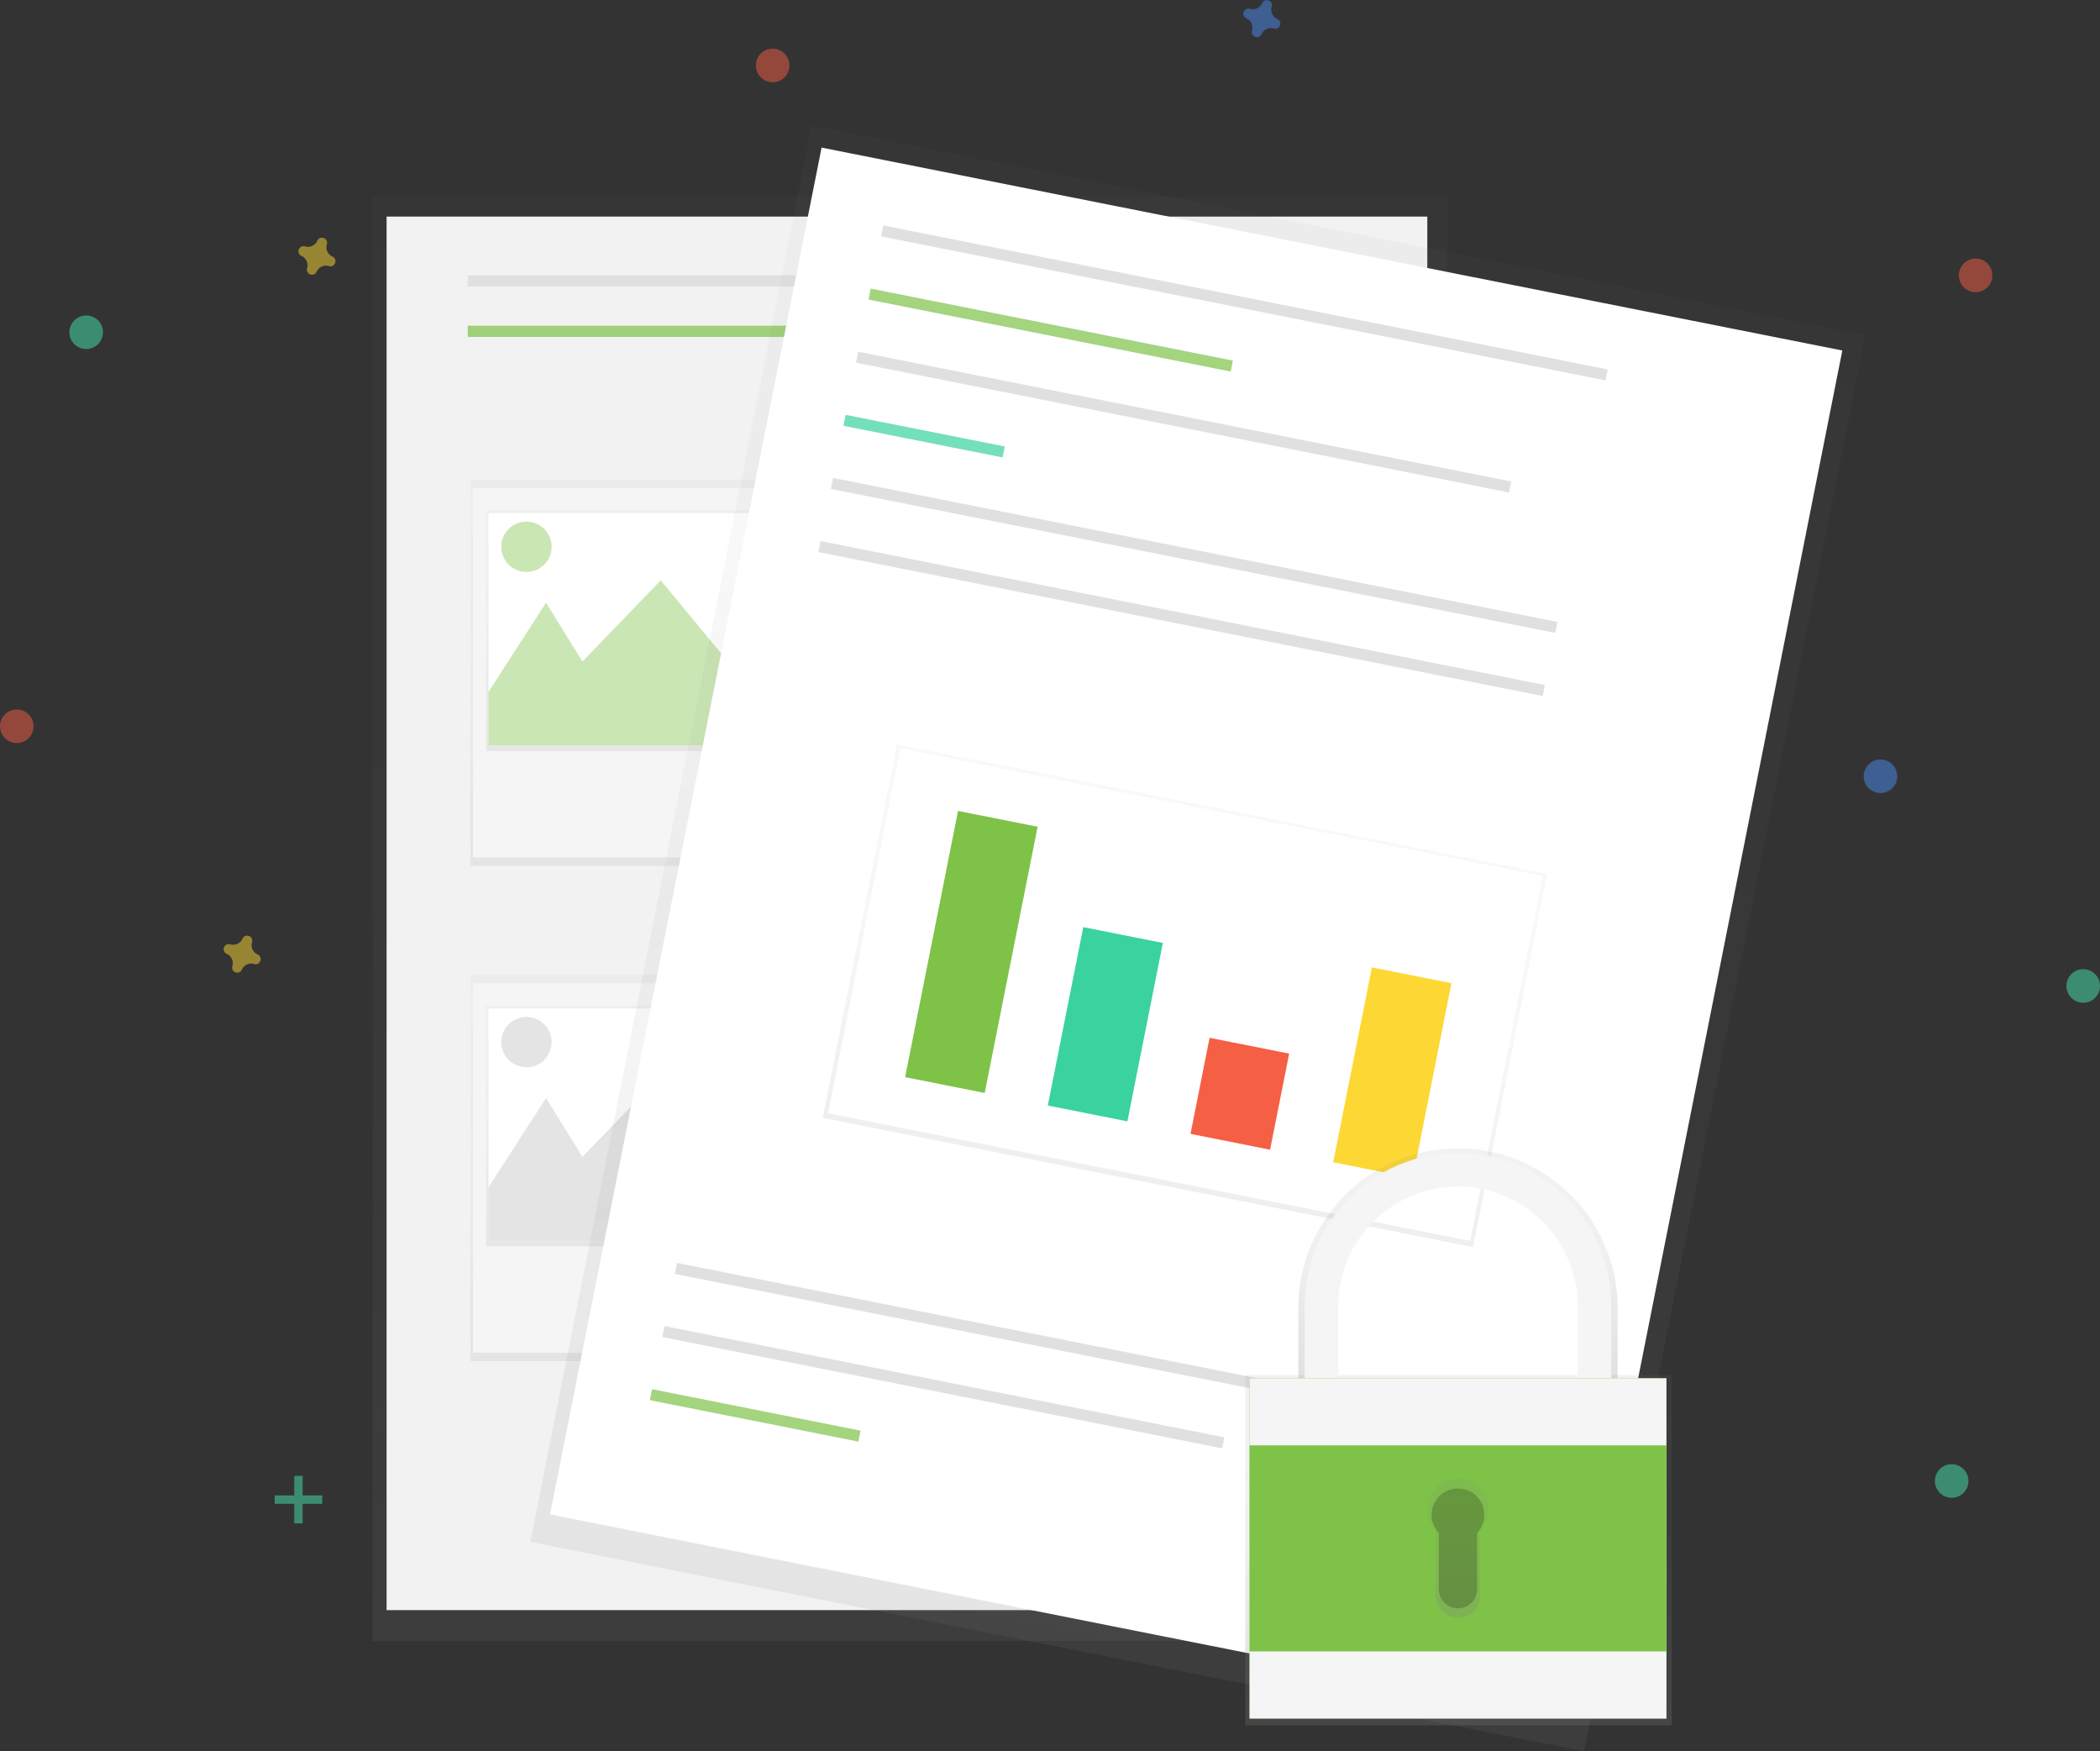 <svg data-name="Layer 1" xmlns="http://www.w3.org/2000/svg" xmlns:xlink="http://www.w3.org/1999/xlink" width="918.14" height="765.54"><rect width="100%" height="100%" fill="#333333" stroke="none"/><defs><linearGradient id="a" x1="397.74" y1="717.25" x2="397.74" y2="86.11" gradientUnits="userSpaceOnUse"><stop offset="0" stop-color="gray" stop-opacity=".25"/><stop offset=".54" stop-color="gray" stop-opacity=".12"/><stop offset="1" stop-color="gray" stop-opacity=".1"/></linearGradient><linearGradient id="b" x1="288.88" y1="378.44" x2="288.88" y2="209.65" xlink:href="#a"/><linearGradient id="c" x1="288.88" y1="328.29" x2="288.88" y2="223.1" xlink:href="#a"/><linearGradient id="e" x1="288.88" y1="594.94" x2="288.88" y2="426.14" xlink:href="#a"/><linearGradient id="f" x1="288.88" y1="544.79" x2="288.88" y2="439.6" xlink:href="#a"/><linearGradient id="h" x1="671.57" y1="760.34" x2="671.57" y2="129.2" gradientTransform="rotate(90 651.765 457.665)" xlink:href="#a"/><linearGradient id="i" x1="670.96" y1="553.63" x2="670.96" y2="387.28" gradientTransform="rotate(90 648.96 480.55)" xlink:href="#a"/><linearGradient id="j" x1="637.66" y1="754.12" x2="637.66" y2="601.05" xlink:href="#a"/><linearGradient id="k" x1="778.37" y1="673.86" x2="778.37" y2="569.13" xlink:href="#a"/><linearGradient id="l" x1="778.37" y1="774.41" x2="778.37" y2="713.66" xlink:href="#a"/><clipPath id="d" transform="translate(-140.93 -67.23)"><path data-name="&lt;Rectangle&gt;" fill="#fff" d="M354.51 291.55h150.6v101.52h-150.6z"/></clipPath><clipPath id="g" transform="translate(-140.93 -67.23)"><path data-name="&lt;Rectangle&gt;" fill="#fff" d="M354.51 508.05h150.6v101.52h-150.6z"/></clipPath></defs><path fill="url(#a)" d="M162.9 86.11h469.69v631.14H162.9z" opacity=".5"/><path fill="#f2f2f2" d="M169.02 94.67h455.01v609.12H169.02z"/><path fill="#e0e0e0" d="M204.49 120.36h156.56v4.89H204.49z"/><path fill="#7ec248" opacity=".7" d="M204.49 142.37h156.56v4.89H204.49z"/><path fill="#e0e0e0" d="M384.29 120.36h156.56v4.89H384.29zm24.46 139.44h156.56v4.89H408.75zm3.67 13.45h156.56v4.89H412.42zm7.34 13.45h156.56v4.89H419.76zm-11.01 189.59h156.56v4.89H408.75zm3.67 13.46h156.56v4.89H412.42zm7.34 13.45h156.56v4.89H419.76z"/><path fill="url(#b)" d="M205.71 209.65h166.35v168.79H205.71z" opacity=".5"/><path fill="#f5f5f5" d="M206.76 213.32h163.72v161.45H206.76z"/><path fill="url(#c)" d="M212.53 223.1h152.7v105.19h-152.7z" opacity=".5"/><path data-name="&lt;Rectangle&gt;" fill="#fff" d="M213.58 224.32h150.6v101.52h-150.6z"/><g clip-path="url(#d)" fill="#7ec248"><path opacity=".4" d="M200.82 322.18l37.92-58.72 15.9 25.69 34.24-35.47 29.36 35.47 25.69-52.59 66.05 105.19-214.05-7.34 4.89-12.23z"/><circle cx="230.17" cy="239" r="11.01" opacity=".4"/></g><path fill="url(#e)" d="M205.71 426.14h166.35v168.79H205.71z" opacity=".5"/><path fill="#f5f5f5" d="M206.76 429.81h163.72v161.45H206.76z"/><path fill="url(#f)" d="M212.53 439.6h152.7v105.19h-152.7z" opacity=".5"/><path data-name="&lt;Rectangle&gt;" fill="#fff" d="M213.58 440.82h150.6v101.52h-150.6z"/><g clip-path="url(#g)" fill="#bdbdbd"><path opacity=".4" d="M200.82 538.67l37.92-58.71 15.9 25.69 34.24-35.47 29.36 35.47 25.69-52.6 66.05 105.19-214.05-7.34 4.89-12.23z"/><circle cx="230.17" cy="455.5" r="11.01" opacity=".4"/></g><path transform="rotate(-78.76 553.216 529.704)" fill="url(#h)" d="M349.09 242.63h631.14v469.69H349.09z" opacity=".5"/><path fill="#fff" d="M240.474 661.952l118.73-597.436 446.282 88.69-118.73 597.436z"/><path fill="#e0e0e0" d="M386.157 98.537l316.716 62.942-.953 4.796-316.716-62.941zM296.034 552.03l316.716 62.94-.953 4.797-316.716-62.942zm-5.482 27.596l244.734 48.636-.954 4.796-244.734-48.636z"/><path fill="#7ec248" opacity=".7" d="M285.074 607.213l91.177 18.12-.953 4.796-91.177-18.12zm95.606-481.069l158.354 31.47-.953 4.796-158.354-31.47z"/><path fill="#e0e0e0" d="M375.198 153.73l285.526 56.743-.953 4.797-285.526-56.743z"/><path fill="#3ad29f" opacity=".7" d="M369.718 181.326l69.58 13.828-.954 4.796-69.58-13.828z"/><path fill="#e0e0e0" d="M364.225 208.914l316.716 62.941-.953 4.796-316.717-62.94z"/><path transform="rotate(-78.76 547.604 554.776)" fill="url(#i)" d="M575.87 357.6h166.35v289.88H575.87z" opacity=".5"/><path fill="#fff" d="M393.757 327.022l280.73 55.79-31.71 159.56-280.73-55.79z"/><path fill="#e0e0e0" d="M358.742 236.507l316.716 62.94-.953 4.797-316.716-62.941z"/><path fill="#7ec248" d="M418.862 354.455l34.79 6.914-23.125 116.365-34.79-6.914z"/><path fill="#3ad29f" d="M473.615 405.25l34.79 6.914-15.497 77.975-34.79-6.914z"/><path fill="#f55f44" d="M528.846 453.627l34.79 6.914-8.344 41.988-34.79-6.913z"/><path fill="#fdd835" d="M599.81 422.843l34.79 6.913-16.926 85.175-34.79-6.914z"/><g opacity=".5" fill="#47e6b1"><path d="M128.65 645.09h3.67v20.79h-3.67z"/><path d="M140.89 653.65v3.67H120.1v-3.67z"/></g><path d="M558.51 8.33a4.49 4.49 0 01-2.5-5.43 2.16 2.16 0 00.1-.5 2.25 2.25 0 00-4-1.49 2.16 2.16 0 00-.25.44 4.49 4.49 0 01-5.43 2.5 2.16 2.16 0 00-.5-.1 2.25 2.25 0 00-1.49 4 2.16 2.16 0 00.44.25 4.49 4.49 0 012.5 5.43 2.16 2.16 0 00-.1.5 2.25 2.25 0 004 1.49 2.16 2.16 0 00.25-.44 4.49 4.49 0 015.43-2.5 2.16 2.16 0 00.5.1 2.25 2.25 0 001.49-4 2.16 2.16 0 00-.44-.25z" fill="#4d8af0" opacity=".5"/><path d="M145.4 112.17a4.49 4.49 0 01-2.5-5.43 2.16 2.16 0 00.1-.5 2.25 2.25 0 00-4-1.49 2.16 2.16 0 00-.25.44 4.49 4.49 0 01-5.43 2.5 2.16 2.16 0 00-.5-.1 2.25 2.25 0 00-1.49 4 2.16 2.16 0 00.44.25 4.49 4.49 0 012.5 5.43 2.16 2.16 0 00-.1.5 2.25 2.25 0 004 1.49 2.16 2.16 0 00.25-.44 4.49 4.49 0 015.43-2.5 2.16 2.16 0 00.5.1 2.25 2.25 0 001.49-4 2.16 2.16 0 00-.44-.25zm-32.7 305.06a4.49 4.49 0 01-2.5-5.43 2.16 2.16 0 00.1-.5 2.25 2.25 0 00-4-1.49 2.16 2.16 0 00-.25.44 4.49 4.49 0 01-5.43 2.5 2.16 2.16 0 00-.5-.1 2.25 2.25 0 00-1.49 4 2.16 2.16 0 00.44.25 4.49 4.49 0 012.5 5.43 2.16 2.16 0 00-.1.5 2.25 2.25 0 004 1.49 2.16 2.16 0 00.25-.44 4.49 4.49 0 015.43-2.5 2.16 2.16 0 00.5.1 2.25 2.25 0 001.49-4 2.16 2.16 0 00-.44-.25z" fill="#fdd835" opacity=".5"/><circle cx="337.81" cy="28.62" r="7.34" fill="#f55f44" opacity=".5"/><circle cx="7.34" cy="317.46" r="7.34" fill="#f55f44" opacity=".5"/><circle cx="863.76" cy="120.36" r="7.34" fill="#f55f44" opacity=".5"/><circle cx="822.17" cy="339.3" r="7.34" fill="#4d8af0" opacity=".5"/><circle cx="37.68" cy="145.22" r="7.34" fill="#47e6b1" opacity=".5"/><circle cx="853.29" cy="647.34" r="7.34" fill="#47e6b1" opacity=".5"/><circle cx="910.8" cy="430.97" r="7.34" fill="#47e6b1" opacity=".5"/><path fill="url(#j)" d="M544.42 601.05H730.9v153.07H544.42z"/><path d="M723.82 639a54.55 54.55 0 01109.1 0v34.91h15.27V639a69.82 69.82 0 00-139.65 0v34.91h15.27z" transform="translate(-140.93 -67.23)" fill="url(#k)"/><path d="M585.07 571.02a52.37 52.37 0 11104.74 0v33.52h14.66v-33.52a67.03 67.03 0 00-134.06 0v33.52h14.66z" fill="#f5f5f5"/><path fill="#7ec248" d="M546.32 602.45h182.24v148.73H546.32z"/><path fill="#f5f5f5" d="M546.32 602.45h182.24v148.73H546.32z"/><path fill="#7ec248" d="M546.32 631.77h182.24v90.07H546.32z"/><path d="M791.73 727a13.36 13.36 0 10-23.08 9.15v28.51a9.72 9.72 0 0019.44 0v-28.48a13.3 13.3 0 003.64-9.18z" transform="translate(-140.93 -67.23)" fill="url(#l)"/><path d="M648.96 662.15a11.52 11.52 0 10-19.9 7.89v24.58a8.38 8.38 0 1016.76 0v-24.58a11.47 11.47 0 003.14-7.89z" opacity=".2"/></svg>